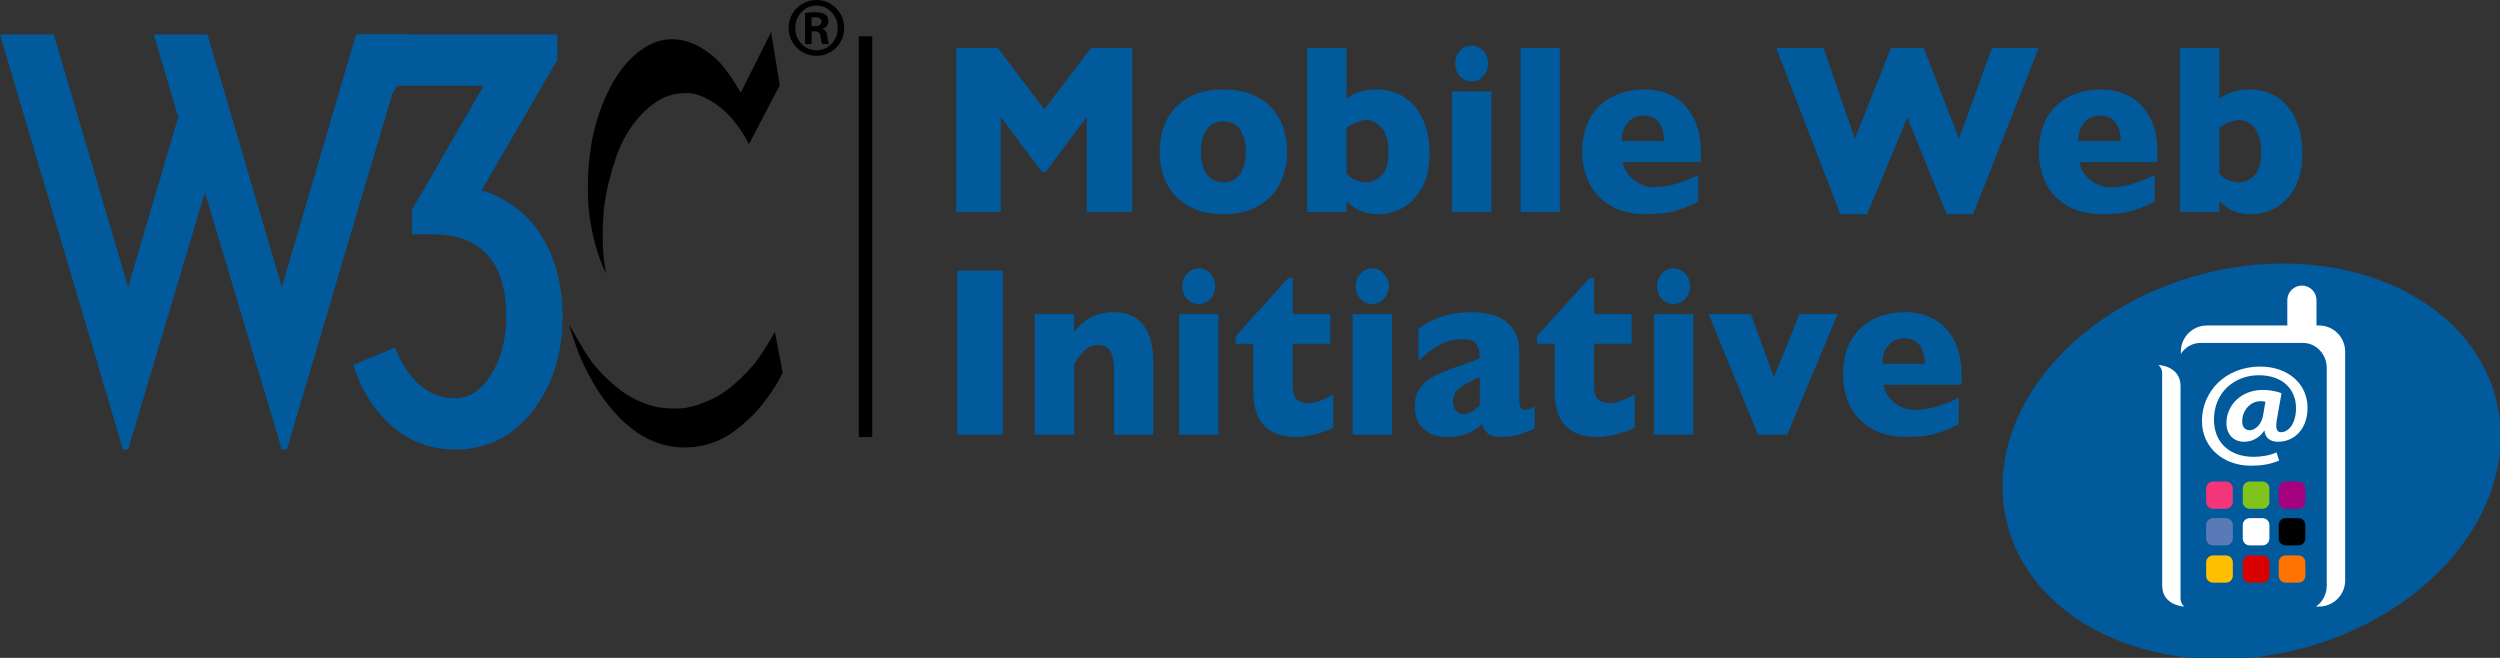 <?xml version='1.0' encoding='iso-8859-1'?>
<!DOCTYPE svg PUBLIC "-//W3C//DTD SVG 1.1//EN" "http://www.w3.org/Graphics/SVG/1.1/DTD/svg11.dtd">
<svg xmlns='http://www.w3.org/2000/svg' xml:space='preserve' version='1.1' overflow='visible' xmlns:xlink='http://www.w3.org/1999/xlink' viewBox='0 0 242.298 63.758' enable-background='new 0 0 242.298 63.758'>
  <rect x="0" y="0" width="242.298" height="63.758" fill="#333333" stroke="none"/>
  <g shape-rendering='geometricPrecision' text-rendering='geometricPrecision' image-rendering='optimizeQuality'>
    <g>
      <path d='M109.74,20.545h-4.406v-9.219l-3.992,5.344h-0.35l-4.002-5.344v9.219h-4.313V4.639h4.025l4.512,5.969   l4.53-5.969h3.995V20.545z' fill='#005A9C'/>
      <path d='M124.739,14.706c0,1.163-0.233,2.199-0.698,3.109s-1.162,1.629-2.089,2.157   c-0.928,0.528-2.058,0.792-3.39,0.792c-1.334,0-2.463-0.264-3.391-0.792s-1.621-1.247-2.084-2.157   c-0.461-0.91-0.692-1.947-0.692-3.109c0-0.88,0.128-1.679,0.386-2.398c0.258-0.719,0.648-1.355,1.174-1.91s1.173-0.981,1.941-1.279   s1.656-0.448,2.666-0.448c1.016,0,1.912,0.151,2.691,0.453c0.779,0.302,1.424,0.725,1.936,1.268s0.897,1.178,1.158,1.905   S124.739,13.826,124.739,14.706z M120.739,14.706c0-0.92-0.187-1.64-0.558-2.161c-0.372-0.521-0.912-0.781-1.619-0.781   c-0.701,0-1.238,0.261-1.609,0.781c-0.372,0.521-0.558,1.241-0.558,2.161c0,0.912,0.188,1.634,0.563,2.167   c0.375,0.532,0.909,0.798,1.604,0.798c0.707,0,1.247-0.264,1.619-0.792C120.553,16.35,120.739,15.626,120.739,14.706z' fill='#005A9C'/>
      <path d='M138.562,14.804c0,1.353-0.244,2.474-0.731,3.364c-0.488,0.891-1.111,1.546-1.867,1.966   c-0.758,0.42-1.528,0.63-2.313,0.63c-0.566,0-1.057-0.071-1.47-0.212c-0.414-0.141-0.735-0.294-0.966-0.458   s-0.469-0.361-0.716-0.59v1.042h-3.813V4.639h3.813v4.929c0.282-0.237,0.672-0.446,1.167-0.627c0.495-0.18,1.068-0.271,1.719-0.271   c0.869,0,1.637,0.17,2.302,0.511s1.208,0.802,1.628,1.384c0.422,0.582,0.734,1.235,0.939,1.958S138.562,14.008,138.562,14.804z    M134.562,14.712c0-1.001-0.21-1.764-0.63-2.287c-0.419-0.523-0.916-0.786-1.492-0.786s-1.223,0.249-1.94,0.745v4.46   c0.54,0.551,1.187,0.826,1.94,0.826c0.477,0,0.949-0.208,1.418-0.625C134.326,16.629,134.562,15.851,134.562,14.712z' fill='#005A9C'/>
      <path d='M144.539,20.545h-3.813V8.858h3.813V20.545z M144.232,6.161c0,0.481-0.158,0.889-0.475,1.225   c-0.317,0.336-0.693,0.503-1.131,0.503c-0.295,0-0.564-0.076-0.808-0.229c-0.243-0.152-0.435-0.36-0.575-0.624   c-0.141-0.263-0.211-0.555-0.211-0.875c0-0.473,0.154-0.881,0.464-1.225c0.31-0.343,0.687-0.515,1.13-0.515   c0.438,0,0.813,0.172,1.131,0.515C144.074,5.279,144.232,5.688,144.232,6.161z' fill='#005A9C'/>
      <path d='M151.18,20.545h-3.813V4.639h3.813V20.545z' fill='#005A9C'/>
      <path d='M164.852,15.702h-7.582c0.148,0.716,0.512,1.302,1.09,1.756c0.578,0.455,1.233,0.682,1.967,0.682   c1.283,0,2.7-0.393,4.252-1.178v2.565c-0.559,0.313-1.233,0.598-2.027,0.854c-0.793,0.255-1.803,0.384-3.031,0.384   c-1.326,0-2.455-0.268-3.385-0.803c-0.932-0.535-1.629-1.262-2.09-2.18c-0.463-0.918-0.693-1.958-0.693-3.121   c0-1.147,0.23-2.174,0.693-3.081c0.461-0.906,1.158-1.618,2.089-2.134c0.931-0.516,2.06-0.774,3.386-0.774   c0.875,0,1.719,0.205,2.533,0.613s1.485,1.076,2.011,2.004s0.788,2.124,0.788,3.59V15.702z M161.289,13.67   c0-0.75-0.172-1.349-0.515-1.797s-0.836-0.672-1.479-0.672c-0.636,0-1.15,0.228-1.543,0.683c-0.393,0.456-0.588,1.051-0.588,1.786   H161.289z' fill='#005A9C'/>
      <path d='M197.59,4.639l-6.354,16.125h-2.563l-3.813-9.375l-3.908,9.375h-2.584l-6.227-16.125h4.586l3.05,8.813   l3.495-8.813h3.166l3.431,8.813l3.188-8.813H197.59z' fill='#005A9C'/>
      <path d='M209.102,15.702h-7.582c0.148,0.716,0.512,1.302,1.09,1.756c0.578,0.455,1.233,0.682,1.967,0.682   c1.283,0,2.7-0.393,4.252-1.178v2.565c-0.559,0.313-1.233,0.598-2.027,0.854c-0.793,0.255-1.803,0.384-3.031,0.384   c-1.326,0-2.455-0.268-3.385-0.803c-0.932-0.535-1.629-1.262-2.09-2.18c-0.463-0.918-0.693-1.958-0.693-3.121   c0-1.147,0.23-2.174,0.693-3.081c0.461-0.906,1.158-1.618,2.089-2.134c0.931-0.516,2.06-0.774,3.386-0.774   c0.875,0,1.719,0.205,2.533,0.613s1.485,1.076,2.011,2.004s0.788,2.124,0.788,3.59V15.702z M205.539,13.67   c0-0.75-0.172-1.349-0.515-1.797s-0.836-0.672-1.479-0.672c-0.636,0-1.15,0.228-1.543,0.683c-0.393,0.456-0.588,1.051-0.588,1.786   H205.539z' fill='#005A9C'/>
      <path d='M223.153,14.804c0,1.353-0.244,2.474-0.731,3.364c-0.488,0.891-1.111,1.546-1.867,1.966   c-0.758,0.42-1.528,0.63-2.313,0.63c-0.566,0-1.057-0.071-1.47-0.212c-0.414-0.141-0.735-0.294-0.966-0.458   s-0.469-0.361-0.716-0.59v1.042h-3.813V4.639h3.813v4.929c0.282-0.237,0.672-0.446,1.167-0.627c0.495-0.18,1.068-0.271,1.719-0.271   c0.869,0,1.637,0.17,2.302,0.511s1.208,0.802,1.628,1.384c0.422,0.582,0.734,1.235,0.939,1.958S223.153,14.008,223.153,14.804z    M219.153,14.712c0-1.001-0.21-1.764-0.63-2.287c-0.419-0.523-0.916-0.786-1.492-0.786s-1.223,0.249-1.94,0.745v4.46   c0.54,0.551,1.187,0.826,1.94,0.826c0.477,0,0.949-0.208,1.418-0.625C218.918,16.629,219.153,15.851,219.153,14.712z' fill='#005A9C'/>
    </g>
    <g>
      <path d='M97.195,42.127h-4.406V26.221h4.406V42.127z' fill='#005A9C'/>
      <path d='M111.788,42.127h-3.813v-6.051v-0.24c0-0.643-0.097-1.202-0.29-1.68s-0.618-0.717-1.272-0.717   c-0.31,0-0.583,0.064-0.819,0.189c-0.235,0.127-0.446,0.289-0.633,0.487s-0.344,0.39-0.47,0.573   c-0.127,0.184-0.257,0.379-0.391,0.584v6.854h-3.813V30.439h3.813v1.693c0.599-0.695,1.2-1.183,1.803-1.462   c0.603-0.278,1.274-0.419,2.015-0.419c2.58,0,3.87,1.674,3.87,5.021V42.127z' fill='#005A9C'/>
      <path d='M118.089,42.127h-3.813V30.439h3.813V42.127z M117.783,27.743c0,0.481-0.159,0.889-0.477,1.225   c-0.316,0.336-0.693,0.503-1.129,0.503c-0.297,0-0.565-0.076-0.809-0.229s-0.436-0.36-0.576-0.624   c-0.141-0.263-0.211-0.556-0.211-0.875c0-0.473,0.155-0.881,0.465-1.225c0.31-0.343,0.687-0.515,1.131-0.515   c0.436,0,0.813,0.172,1.129,0.515C117.624,26.861,117.783,27.27,117.783,27.743z' fill='#005A9C'/>
      <path d='M129.221,41.463c-0.396,0.207-0.941,0.405-1.637,0.597c-0.695,0.19-1.36,0.286-1.996,0.286   c-2.738,0-4.108-1.455-4.108-4.365v-4.666h-1.726V32.59l5.105-5.65h0.433v3.5h3.644v2.875h-3.644v3.75   c0,0.437,0.024,0.789,0.074,1.058s0.188,0.493,0.418,0.673s0.577,0.27,1.044,0.27c0.606,0,1.404-0.275,2.393-0.826V41.463z' fill='#005A9C'/>
      <path d='M134.907,42.127h-3.813V30.439h3.813V42.127z M134.602,27.743c0,0.481-0.159,0.889-0.477,1.225   c-0.316,0.336-0.693,0.503-1.129,0.503c-0.297,0-0.565-0.076-0.809-0.229s-0.436-0.36-0.576-0.624   c-0.141-0.263-0.211-0.556-0.211-0.875c0-0.473,0.155-0.881,0.465-1.225c0.31-0.343,0.687-0.515,1.131-0.515   c0.436,0,0.813,0.172,1.129,0.515C134.442,26.861,134.602,27.27,134.602,27.743z' fill='#005A9C'/>
      <path d='M148.729,41.557c-0.558,0.236-1.073,0.428-1.547,0.572c-0.473,0.145-1.041,0.217-1.704,0.217   c-0.629,0-1.066-0.119-1.313-0.359s-0.424-0.532-0.529-0.875c-0.408,0.357-0.862,0.654-1.361,0.887   c-0.5,0.231-1.154,0.348-1.965,0.348c-0.781,0-1.412-0.146-1.895-0.441c-0.482-0.294-0.82-0.665-1.014-1.113   c-0.193-0.447-0.29-0.908-0.29-1.383c0-0.719,0.167-1.313,0.501-1.783s0.783-0.855,1.346-1.153c0.563-0.298,1.31-0.608,2.238-0.93   c0.527-0.184,0.928-0.323,1.198-0.419s0.474-0.17,0.606-0.224c0.135-0.054,0.275-0.122,0.423-0.206   c0-0.566-0.106-1.012-0.317-1.333s-0.668-0.483-1.371-0.483c-0.831,0-1.602,0.199-2.313,0.598c-0.711,0.397-1.361,0.91-1.952,1.537   v-3.166c0.472-0.367,0.982-0.666,1.532-0.9c0.55-0.232,1.124-0.406,1.723-0.521c0.599-0.113,1.205-0.172,1.818-0.172   c1.557,0,2.729,0.328,3.514,0.982s1.179,1.556,1.179,2.704v4.513c0,0.429,0.036,0.748,0.11,0.959s0.211,0.315,0.408,0.315   c0.24,0,0.564-0.11,0.975-0.333V41.557z M143.423,39.323v-2.79c-0.899,0.401-1.558,0.762-1.972,1.081   c-0.415,0.319-0.622,0.753-0.622,1.3c0,0.393,0.104,0.693,0.312,0.901c0.207,0.208,0.447,0.312,0.722,0.312   c0.26,0,0.519-0.078,0.774-0.234C142.894,39.734,143.155,39.545,143.423,39.323z' fill='#005A9C'/>
      <path d='M158.42,41.463c-0.396,0.207-0.941,0.405-1.637,0.597c-0.695,0.19-1.36,0.286-1.996,0.286   c-2.738,0-4.108-1.455-4.108-4.365v-4.666h-1.726V32.59l5.105-5.65h0.433v3.5h3.644v2.875h-3.644v3.75   c0,0.437,0.024,0.789,0.074,1.058s0.188,0.493,0.418,0.673s0.577,0.27,1.044,0.27c0.606,0,1.404-0.275,2.393-0.826V41.463z' fill='#005A9C'/>
      <path d='M164.107,42.127h-3.813V30.439h3.813V42.127z M163.801,27.743c0,0.481-0.158,0.889-0.475,1.225   c-0.317,0.336-0.693,0.503-1.131,0.503c-0.295,0-0.564-0.076-0.808-0.229s-0.435-0.36-0.575-0.624   c-0.141-0.263-0.211-0.556-0.211-0.875c0-0.473,0.154-0.881,0.464-1.225c0.31-0.343,0.687-0.515,1.13-0.515   c0.438,0,0.813,0.172,1.131,0.515C163.643,26.861,163.801,27.27,163.801,27.743z' fill='#005A9C'/>
      <path d='M178.109,30.439l-4.902,11.688h-2.816l-4.798-11.688h4.099l2.234,6.125l2.478-6.125H178.109z' fill='#005A9C'/>
      <path d='M190.118,37.283h-7.581c0.147,0.717,0.511,1.303,1.089,1.756c0.578,0.455,1.233,0.682,1.967,0.682   c1.283,0,2.7-0.393,4.251-1.178v2.565c-0.557,0.313-1.232,0.599-2.025,0.854c-0.794,0.255-1.805,0.383-3.031,0.383   c-1.326,0-2.455-0.268-3.387-0.803c-0.931-0.535-1.627-1.262-2.09-2.18c-0.461-0.918-0.692-1.959-0.692-3.121   c0-1.147,0.231-2.174,0.692-3.081c0.463-0.906,1.158-1.618,2.09-2.134c0.931-0.517,2.06-0.775,3.386-0.775   c0.874,0,1.72,0.205,2.534,0.613s1.484,1.076,2.01,2.004s0.788,2.124,0.788,3.59V37.283z M186.556,35.252   c0-0.75-0.172-1.349-0.515-1.797c-0.343-0.447-0.836-0.672-1.479-0.672c-0.637,0-1.15,0.229-1.543,0.684s-0.589,1.051-0.589,1.785   H186.556z' fill='#005A9C'/>
    </g>
    <g>
      <path d='M74.733,3.117l0.845,5.133l-2.989,5.72c0,0-1.147-2.426-3.055-3.769c-1.606-1.133-2.653-1.377-4.288-1.042   c-2.104,0.436-4.486,2.948-5.525,6.047c-1.244,3.706-1.256,5.501-1.301,7.149c-0.068,2.643,0.348,4.204,0.348,4.204   s-1.815-3.358-1.799-8.277c0.012-3.51,0.564-6.695,2.188-9.835c1.43-2.763,3.552-4.419,5.438-4.613   c1.947-0.205,3.489,0.735,4.679,1.753c1.248,1.067,2.515,3.402,2.515,3.402L74.733,3.117z'/>
      <path d='M75.102,32.17c0,0-1.32,2.361-2.144,3.271c-0.823,0.908-2.297,2.512-4.117,3.314c-1.819,0.801-2.772,0.953-4.571,0.779   c-1.797-0.173-3.466-1.212-4.051-1.648c-0.585-0.432-2.081-1.711-2.924-2.898c-0.848-1.193-2.168-3.578-2.168-3.578   s0.736,2.389,1.197,3.401c0.264,0.583,1.08,2.368,2.237,3.922c1.077,1.448,3.174,3.943,6.358,4.505   c3.185,0.564,5.374-0.865,5.913-1.213c0.542-0.346,1.685-1.301,2.406-2.074c0.755-0.806,1.468-1.838,1.862-2.453   c0.29-0.451,0.76-1.363,0.76-1.363L75.102,32.17z'/>
    </g>
    <g>
      <path d='M20.11,3.343l7.2,24.48l7.201-24.48h5.212l-11.917,40.22h-0.496l-7.449-24.925l-7.447,24.925h-0.497   L0,3.343h5.214l7.2,24.48l4.865-16.484l-2.383-7.996H20.11z' fill='#005A9C'/>
      <path d='M54.527,30.652c0,3.643-0.969,6.705-2.904,9.188c-1.937,2.481-4.444,3.723-7.522,3.723   c-2.317,0-4.337-0.738-6.058-2.209c-1.722-1.475-2.997-3.469-3.824-5.982l4.071-1.688c0.597,1.522,1.383,2.724,2.359,3.599   c0.977,0.877,2.126,1.316,3.451,1.316c1.39,0,2.565-0.779,3.526-2.333c0.96-1.556,1.439-3.427,1.439-5.612   c0-2.417-0.514-4.285-1.541-5.61c-1.191-1.555-3.063-2.335-5.61-2.335H39.93v-2.382l6.951-12.017h-8.393l-2.333,3.973h-1.488V3.343   h19.364v2.432l-7.349,12.663c2.581,0.827,4.534,2.334,5.858,4.52C53.865,25.143,54.527,27.705,54.527,30.652z' fill='#005A9C'/>
    </g>
    <line stroke-width='1.3' y2='42.361' y1='3.514' stroke='#000000' x2='83.887' x1='83.887' fill='none'/>
    <ellipse rx='24.441' ry='18.768' transform='matrix(0.969 -0.248 0.248 0.969 -4.236 55.618)' cy='44.586' cx='218.165' fill='#005A9C'/>
    <path d='M216.403,48.645c0,0.367-0.299,0.665-0.667,0.665h-1.25c-0.368,0-0.666-0.298-0.666-0.665v-1.309  c0-0.369,0.298-0.666,0.666-0.666h1.25c0.368,0,0.667,0.297,0.667,0.666V48.645z' fill='#F5357A'/>
    <path d='M219.949,48.645c0,0.367-0.296,0.665-0.665,0.665h-1.25c-0.367,0-0.666-0.298-0.666-0.665v-1.309  c0-0.369,0.299-0.666,0.666-0.666h1.25c0.369,0,0.665,0.297,0.665,0.666V48.645z' fill='#7FC31B'/>
    <path d='M223.433,48.645c0,0.367-0.297,0.665-0.665,0.665h-1.251c-0.367,0-0.664-0.298-0.664-0.665v-1.309  c0-0.369,0.297-0.666,0.664-0.666h1.251c0.368,0,0.665,0.297,0.665,0.666V48.645z' fill='#A3017E'/>
    <path d='M216.403,52.193c0,0.368-0.299,0.664-0.667,0.664h-1.25c-0.368,0-0.666-0.296-0.666-0.664v-1.311  c0-0.367,0.298-0.664,0.666-0.664h1.25c0.368,0,0.667,0.297,0.667,0.664V52.193z' fill='#5A7AB7'/>
    <path d='M219.949,52.193c0,0.368-0.296,0.664-0.665,0.664h-1.25c-0.367,0-0.666-0.296-0.666-0.664v-1.311  c0-0.367,0.299-0.664,0.666-0.664h1.25c0.369,0,0.665,0.297,0.665,0.664V52.193z' fill='#FFFFFF'/>
    <path d='M223.433,52.193c0,0.368-0.297,0.664-0.665,0.664h-1.251c-0.367,0-0.664-0.296-0.664-0.664v-1.311  c0-0.367,0.297-0.664,0.664-0.664h1.251c0.368,0,0.665,0.297,0.665,0.664V52.193z'/>
    <path d='M216.403,55.807c0,0.365-0.299,0.664-0.667,0.664h-1.25c-0.368,0-0.666-0.299-0.666-0.664v-1.311  c0-0.367,0.298-0.664,0.666-0.664h1.25c0.368,0,0.667,0.297,0.667,0.664V55.807z' fill='#FFBF00'/>
    <path d='M219.949,55.807c0,0.365-0.296,0.664-0.665,0.664h-1.25c-0.367,0-0.666-0.299-0.666-0.664v-1.311  c0-0.367,0.299-0.664,0.666-0.664h1.25c0.369,0,0.665,0.297,0.665,0.664V55.807z' fill='#D90000'/>
    <path d='M223.433,55.807c0,0.365-0.297,0.664-0.665,0.664h-1.251c-0.367,0-0.664-0.299-0.664-0.664v-1.311  c0-0.367,0.297-0.664,0.664-0.664h1.251c0.368,0,0.665,0.297,0.665,0.664V55.807z' fill='#FF7300'/>
    <path d='M224.76,31.546h-0.247V29.09c0-0.779-0.635-1.413-1.414-1.413c-0.781,0-1.414,0.634-1.414,1.413v2.456  h-7.788c-1.399,0-2.532,1.135-2.532,2.532v0.221c0.416-0.643,1.118-1.064,1.914-1.064h9.916c1.275,0,2.31,1.084,2.31,2.422v21.103  c0,0.847-0.415,1.593-1.044,2.026h0.3c1.398,0,2.531-1.135,2.531-2.533V34.078C227.291,32.681,226.158,31.546,224.76,31.546z' fill='#FFFFFF'/>
    <path d='M209.557,56.746l-0.005-20.6c0-0.32-0.144-0.6-0.362-0.769c0.056-0.013,2.146,0.106,2.146,2.039v20.601  c0,0.319,0.146,0.6,0.367,0.768C211.645,58.799,209.557,58.68,209.557,56.746z' fill='#FFFFFF'/>
    <g>
      <path d='M220.896,44.637c-0.907,0.373-1.693,0.498-2.767,0.498c-2.51,0-4.717-1.643-4.717-4.348   c0-2.816,2.253-5.259,5.654-5.259c2.675,0,4.58,1.67,4.58,3.989c0,2.028-1.239,3.298-2.872,3.298c-0.711,0-1.225-0.345-1.301-1.063   h-0.03c-0.483,0.69-1.148,1.063-1.965,1.063c-0.968,0-1.693-0.677-1.693-1.808c0-1.697,1.376-3.216,3.553-3.216   c0.665,0,1.421,0.151,1.784,0.331l-0.454,2.566c-0.136,0.814-0.03,1.188,0.394,1.201c0.649,0.027,1.466-0.731,1.466-2.332   c0-1.809-1.27-3.188-3.612-3.188c-2.328,0-4.339,1.643-4.339,4.292c0,2.318,1.603,3.616,3.854,3.616   c0.771,0,1.603-0.151,2.207-0.428L220.896,44.637z M219.564,38.938c-0.121-0.027-0.287-0.055-0.469-0.055   c-0.997,0-1.783,0.896-1.783,1.959c0,0.524,0.257,0.855,0.74,0.855c0.575,0,1.164-0.648,1.285-1.449L219.564,38.938z' fill='#FFFFFF'/>
    </g>
    <g>
      <path d='M79.141,0c1.488,0,2.676,1.212,2.676,2.7c0,1.512-1.188,2.712-2.688,2.712c-1.488,0-2.7-1.2-2.7-2.712   c0-1.488,1.212-2.7,2.7-2.7H79.141z M79.117,0.54c-1.128,0-2.04,0.972-2.04,2.172c0,1.212,0.912,2.16,2.052,2.16   c1.14,0.012,2.064-0.948,2.064-2.16c0-1.2-0.924-2.172-2.064-2.172H79.117z M78.661,4.272h-0.636v-3   c0.24-0.036,0.504-0.084,0.96-0.084c0.516,0,0.828,0.084,1.032,0.24c0.168,0.132,0.264,0.336,0.264,0.648   c0,0.36-0.252,0.612-0.576,0.696v0.024c0.264,0.048,0.432,0.288,0.48,0.732c0.06,0.468,0.12,0.648,0.168,0.744h-0.66   c-0.072-0.108-0.12-0.372-0.18-0.78c-0.048-0.324-0.24-0.456-0.564-0.456h-0.288V4.272z M78.661,2.544h0.3   c0.372,0,0.66-0.12,0.66-0.432c0-0.252-0.18-0.444-0.612-0.444c-0.156,0-0.264,0-0.348,0.012V2.544z'/>
    </g>
  </g>
</svg>
